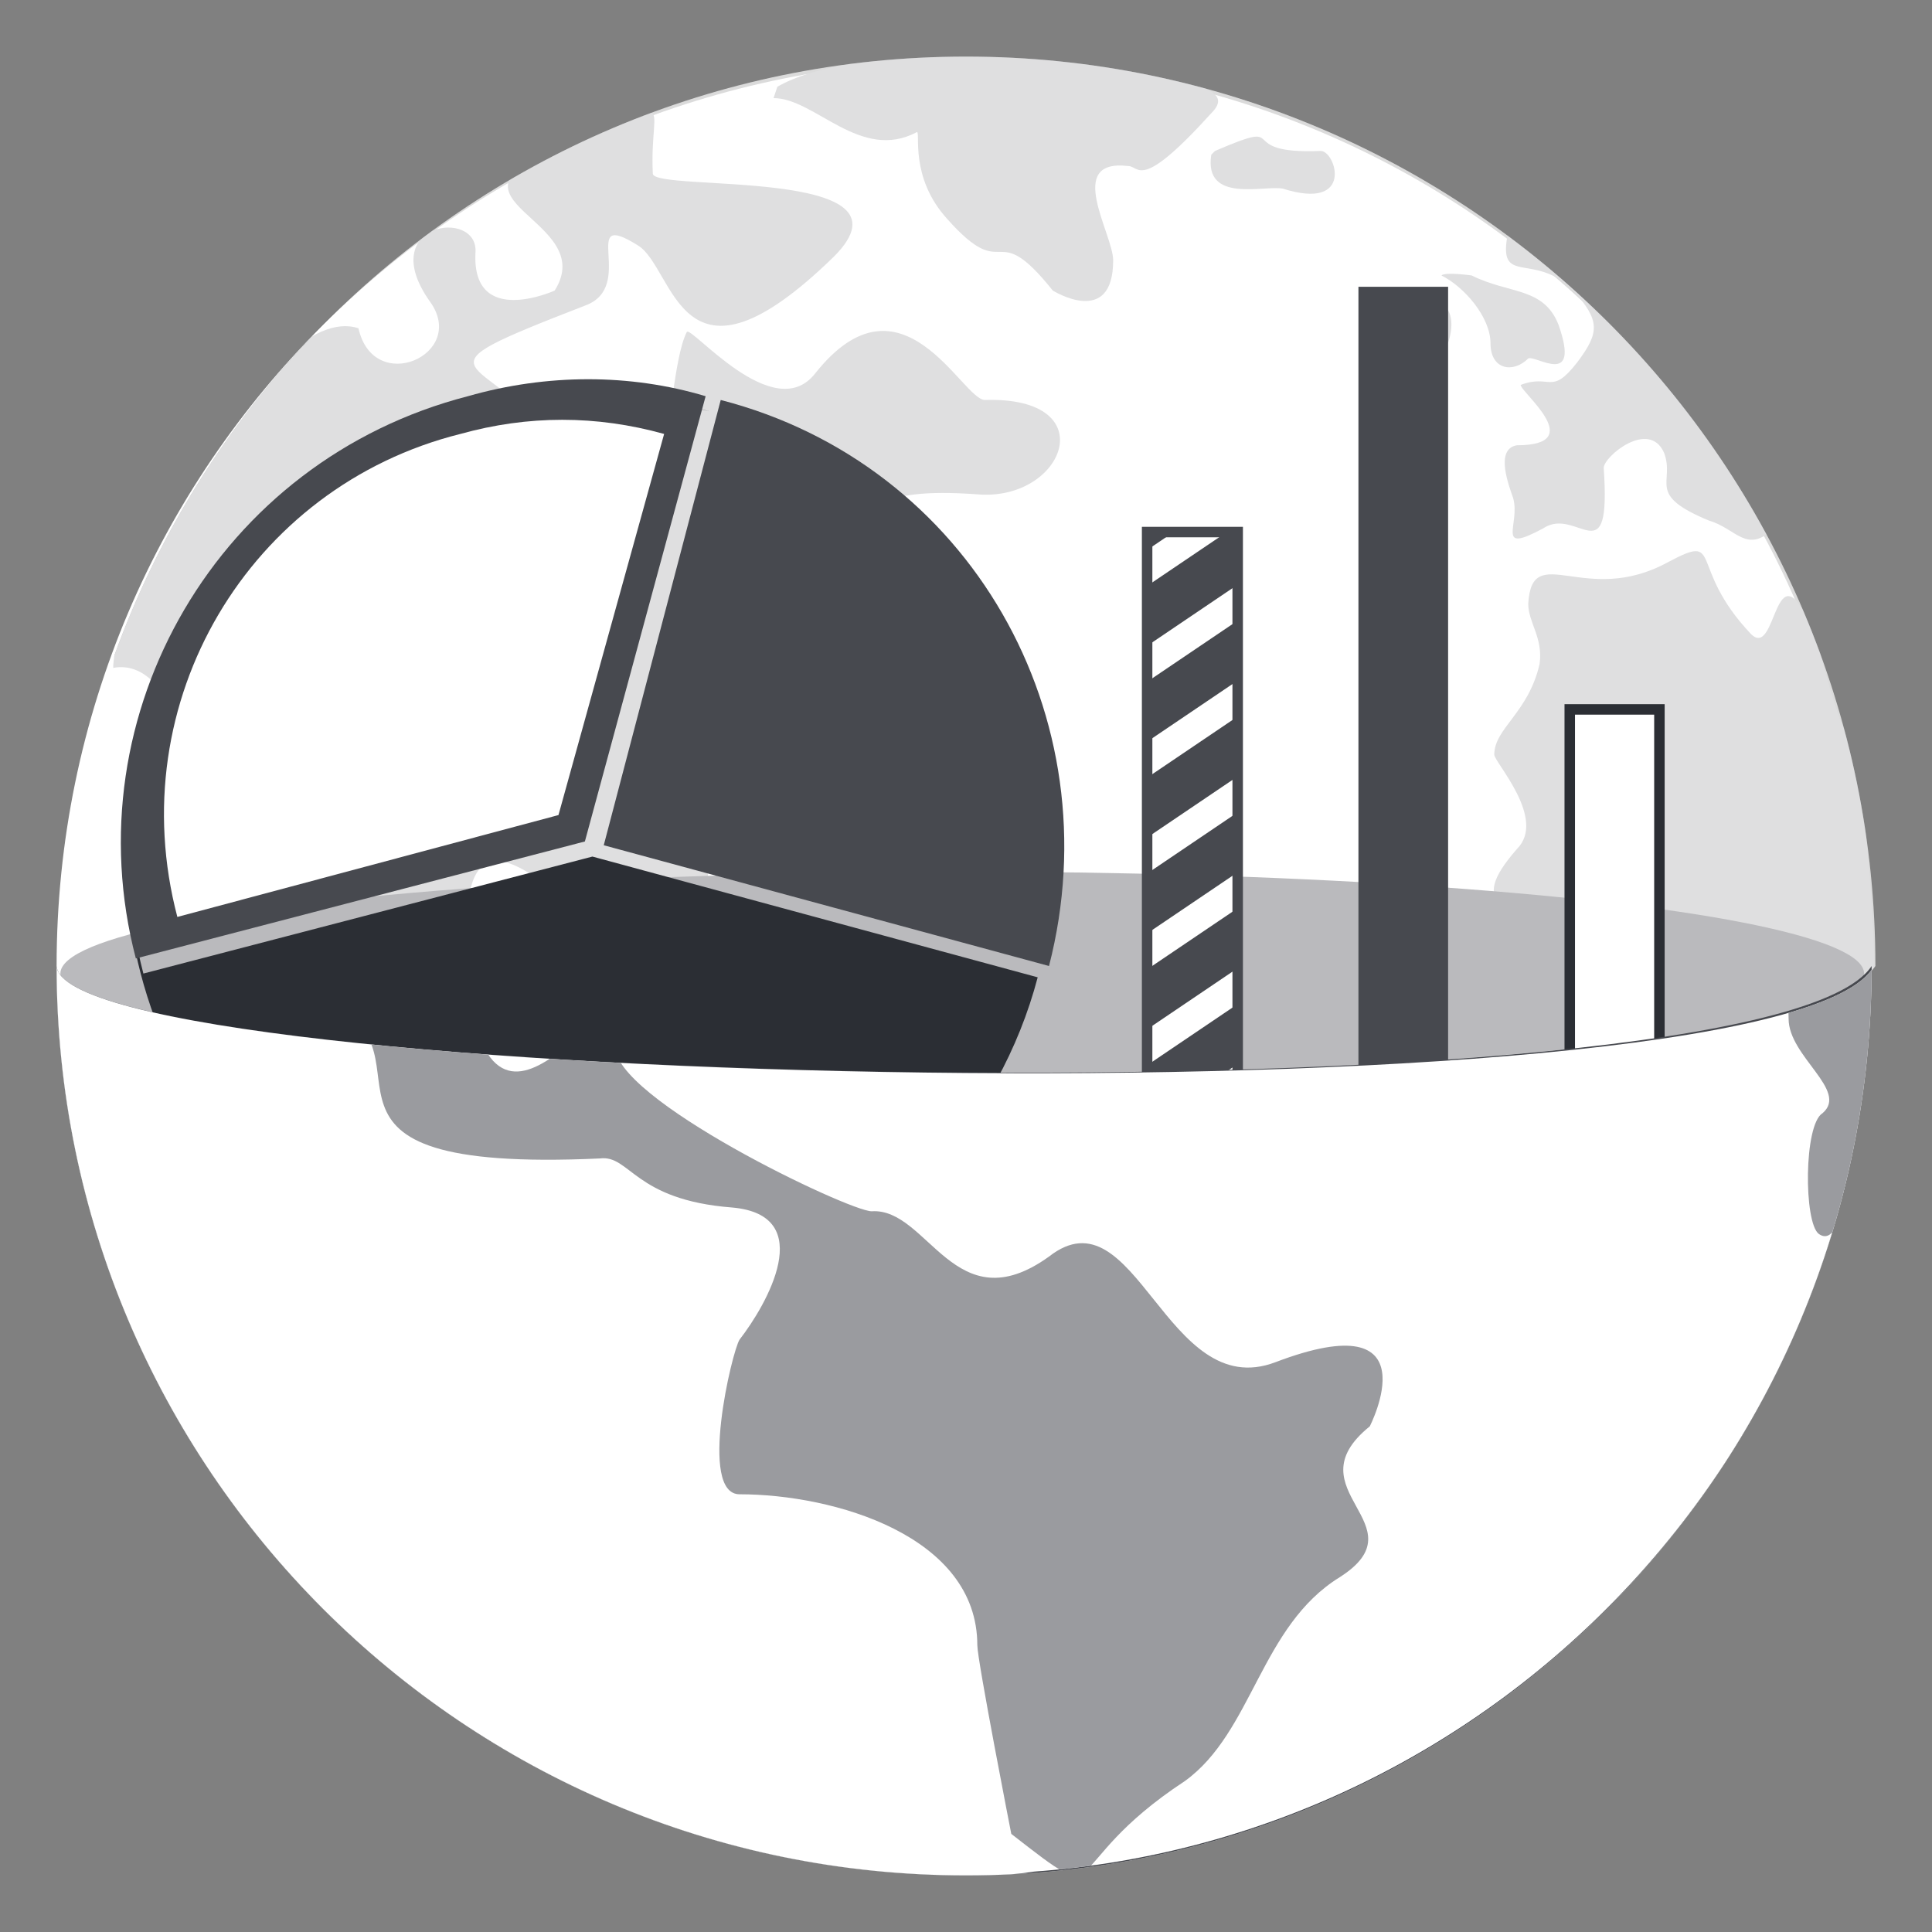 <?xml version="1.0" encoding="UTF-8"?>
<!DOCTYPE svg PUBLIC "-//W3C//DTD SVG 1.1//EN" "http://www.w3.org/Graphics/SVG/1.1/DTD/svg11.dtd">
<!-- Creator: CorelDRAW X8 -->
<svg xmlns="http://www.w3.org/2000/svg" xml:space="preserve" width="512px" height="512px" version="1.1" style="shape-rendering:geometricPrecision; text-rendering:geometricPrecision; image-rendering:optimizeQuality; fill-rule:evenodd; clip-rule:evenodd"
viewBox="0 0 512 512"
 xmlns:xlink="http://www.w3.org/1999/xlink">
 <rect x="0" y="0" width="512" height="512" fill="#808080" stroke="none"/>
 <defs>
  <style type="text/css">
   <![CDATA[
    .str1 {stroke:#2B2E34;stroke-width:2.778}
    .str0 {stroke:#47494F;stroke-width:2.778}
    .fil0 {fill:none}
    .fil6 {fill:#2B2E34}
    .fil7 {fill:#47494F}
    .fil3 {fill:#9A9B9F}
    .fil5 {fill:#BABABD}
    .fil8 {fill:white}
    .fil2 {fill:white;fill-opacity:0.11}
    .fil4 {fill:white;fill-opacity:0.678}
    .fil1 {fill:white}
   ]]>
  </style>
    <clipPath id="id0">
     <path d="M256 15c133,0 241,108 241,241l0 0c-30,43 -479,31 -481,0 0,133 108,240 241,240 6,0 12,0 18,0 -6,0 -12,0 -19,0 -133,0 -240,-107 -240,-240 0,-133 107,-241 240,-241z"/>
    </clipPath>
    <clipPath id="id1">
     <path d="M256 15c133,0 241,108 241,241l0 0c-30,43 -479,31 -481,0 0,133 108,240 241,240 6,0 12,0 18,0 -6,0 -12,0 -19,0 -133,0 -240,-107 -240,-240 0,-133 107,-241 240,-241z"/>
    </clipPath>
     <clipPath id="id2">
      <path d="M304 141l24 0 0 162 -24 0 0 -162z"/>
     </clipPath>
    <clipPath id="id3">
     <path d="M496 256c0,133 -107,241 -240,241 -133,0 -241,-108 -241,-241 2,32 453,43 481,0z"/>
    </clipPath>
     <clipPath id="id4">
      <path d="M496 257c0,126 -98,230 -222,239 -6,1 -12,1 -18,1 -133,0 -241,-108 -241,-241 2,32 451,43 481,1z"/>
     </clipPath>
     <clipPath id="id5">
      <path d="M496 256c0,133 -107,241 -240,241 -133,0 -241,-108 -241,-241 2,32 453,43 481,0z"/>
     </clipPath>
     <clipPath id="id6">
      <path d="M496 257c0,126 -98,230 -222,239 -6,1 -12,1 -18,1 -133,0 -241,-108 -241,-241 2,32 451,43 481,1z"/>
     </clipPath>
     <clipPath id="id7">
      <path d="M496 256c0,133 -107,241 -240,241 -133,0 -241,-108 -241,-241 2,32 453,43 481,0z"/>
     </clipPath>
 </defs>
 <g id="Layer_x0020_1">
  <rect class="fil0" width="512" height="512"/>
  <g id="_2077788767856">
   <path class="fil1" d="M256 16c133,0 240,107 240,240 0,133 -107,241 -240,241 -133,0 -241,-108 -241,-241 0,-133 108,-240 241,-240z"/>
   <g style="clip-path:url(#id0)">
    <polygon class="fil2" points="16,15 497,15 497,496 16,496 "/>
   </g>
   <g style="clip-path:url(#id1)">
    <g>
     <path id="1" class="fil3" d="M30 177c16,-3 23,29 23,40 0,55 -17,27 36,49 29,12 -16,44 71,40 8,0 9,11 35,13 23,2 9,26 2,36 -2,2 -11,41 0,41 25,0 63,11 63,39 0,4 8,50 9,50 27,22 11,9 46,-14 18,-12 20,-41 41,-54 22,-14 -13,-23 8,-40 0,0 17,-33 -25,-17 -30,12 -37,-46 -61,-28 -24,18 -31,-12 -47,-12 -6,0 -68,-30 -67,-44 3,-29 -35,46 -40,-22 -4,-55 31,-5 42,-5 47,0 -4,-42 39,-66 46,-26 -2,-56 54,-52 23,2 34,-26 2,-25 -6,0 -22,-36 -45,-7 -11,14 -33,-13 -34,-11 -7,14 -2,75 -35,29 -18,-24 -41,-17 8,-36 14,-5 -2,-26 14,-16 10,6 11,43 52,3 24,-24 -48,-17 -48,-22 -1,-21 8,-20 -25,-7 -35,14 11,19 -1,38 0,0 -22,10 -21,-10 1,-12 -27,-8 -12,13 10,14 -15,25 -19,7 -24,-8 -65,72 -65,90z"/>
     <path class="fil3" d="M205 26c11,0 23,17 38,9 1,0 -2,12 8,23 16,18 12,-1 28,19 0,0 16,10 16,-8 0,-7 -13,-27 4,-25 3,0 3,7 22,-14 6,-6 -3,-8 -26,-12 -22,-4 -70,-6 -89,5 0,0 -1,3 -1,3z"/>
     <path class="fil3" d="M322 40c21,-9 4,1 28,0 4,0 9,16 -10,10 -5,-1 -21,4 -19,-9l1 -1z"/>
     <path class="fil3" d="M377 80c12,-2 7,14 4,15 -12,5 -13,-19 -4,-15z"/>
     <path class="fil3" d="M382 73c6,3 13,11 13,18 0,7 6,8 10,4 2,-1 14,8 8,-9 -4,-10 -13,-8 -23,-13 0,0 -7,-1 -8,0z"/>
     <path class="fil3" d="M400 60c-4,17 6,6 17,17 7,8 7,11 1,19 -7,9 -7,3 -15,6 0,2 18,16 -1,16 -6,1 -2,11 -1,14 2,7 -5,15 8,8 9,-6 18,13 16,-16 0,-3 12,-13 16,-4 3,8 -5,11 12,18 7,2 10,9 17,2 2,-1 1,-6 -2,-8 -2,-2 -11,-17 -15,-23 -2,-1 -11,-17 -15,-22 -7,-10 -13,-12 -20,-20 -2,-3 -10,-2 -15,-7 -1,0 -3,0 -3,0z"/>
     <path class="fil3" d="M405 160c1,-17 15,1 37,-11 15,-8 5,1 22,19 7,7 6,-24 16,-2 2,4 5,19 9,28 7,13 11,90 5,104 -2,6 -4,34 -11,28 -4,-3 -4,-29 1,-32 7,-5 -9,-15 -9,-25 0,-14 -10,-5 -13,-18 -7,-2 -28,22 -51,-2 -10,-9 -23,-8 -9,-24 8,-8 -6,-23 -6,-25 0,-7 9,-11 12,-24 1,-7 -3,-11 -3,-16z"/>
     <path class="fil3" d="M203 270c3,-3 33,-5 33,-5 0,12 -14,11 -26,11 -4,0 -9,-4 -7,-6z"/>
     <path class="fil4" d="M246 -46c163,0 295,132 295,295 0,163 -132,295 -295,295 -162,0 -294,-132 -294,-295 0,-163 132,-295 294,-295z"/>
    </g>
   </g>
   <path class="fil0" d="M256 15c133,0 241,108 241,241l0 0c-30,43 -479,31 -481,0 0,133 108,240 241,240 6,0 12,0 18,0 -6,0 -12,0 -19,0 -133,0 -240,-107 -240,-240 0,-133 107,-241 240,-241z"/>
   <ellipse class="fil5" cx="255" cy="258" rx="239" ry="27"/>
   <g>
    <path class="fil6" d="M196 343c-64,22 -134,-12 -156,-76 -22,-64 12,-134 76,-156 24,-8 49,-8 72,-2l0 0c-21,-5 -42,-5 -63,0 -65,17 -104,84 -87,149l119 -31 118 32c-10,38 -39,71 -79,84z"/>
    <path class="fil7" d="M160 224l118 32c17,-66 -21,-133 -87,-150l-31 118z"/>
    <path class="fil7" d="M155 223l-119 31c-17,-65 22,-132 88,-149 21,-6 43,-6 63,0l-32 118z"/>
    <path class="fil8" d="M148 216l-101 27c-15,-57 19,-114 75,-128 18,-5 36,-5 54,0l-28 101z"/>
   </g>
   <g>
    <polygon class="fil7" points="304,141 328,141 328,303 304,303 "/>
    <g style="clip-path:url(#id2)">
     <g>
      <rect class="fil8" transform="matrix(1.126 -0.761 0.602 1.422 245.501 159.883)" width="60.417" height="5.208"/>
      <rect class="fil8" transform="matrix(1.126 -0.761 0.602 1.422 253.865 179.636)" width="60.417" height="5.208"/>
      <rect class="fil8" transform="matrix(1.126 -0.761 0.602 1.422 262.229 199.389)" width="60.417" height="5.208"/>
      <rect class="fil8" transform="matrix(1.126 -0.761 0.602 1.422 270.593 219.142)" width="60.417" height="5.208"/>
      <rect class="fil8" transform="matrix(1.126 -0.761 0.602 1.422 278.957 238.895)" width="60.417" height="5.208"/>
      <rect class="fil8" transform="matrix(1.126 -0.761 0.602 1.422 287.321 258.647)" width="60.417" height="5.208"/>
      <rect class="fil8" transform="matrix(1.126 -0.761 0.602 1.422 295.686 278.4)" width="60.417" height="5.208"/>
      <rect class="fil8" transform="matrix(1.126 -0.761 0.602 1.422 304.05 298.153)" width="60.417" height="5.208"/>
      <rect class="fil8" transform="matrix(1.126 -0.761 0.602 1.422 312.414 317.906)" width="60.417" height="5.208"/>
     </g>
    </g>
    <polygon class="fil0 str0" points="304,141 328,141 328,303 304,303 "/>
    <rect class="fil7" x="360" y="76" width="23.763" height="226.53"/>
    <rect class="fil8 str1" x="416" y="188" width="23.763" height="114.648"/>
   </g>
   <path class="fil7" d="M496 256c0,133 -107,241 -240,241 -133,0 -241,-108 -241,-241 2,32 453,43 481,0z"/>
   <g style="clip-path:url(#id3)">
    <g>
    </g>
    <g style="clip-path:url(#id4)">
     <polygon id="1" class="fil1" points="15,16 496,16 496,497 15,497 "/>
    </g>
    <g style="clip-path:url(#id5)">
    </g>
    <g style="clip-path:url(#id6)">
     <g>
      <path id="2" class="fil3" d="M29 177c16,-3 23,29 23,40 0,55 -16,28 36,50 29,12 -16,44 71,40 8,-1 9,11 35,13 23,2 9,26 2,35 -2,3 -11,41 0,41 25,0 63,11 63,40 0,4 9,50 9,50 27,21 11,9 46,-14 18,-13 20,-41 41,-54 22,-14 -13,-23 8,-40 0,0 17,-33 -25,-17 -29,11 -37,-46 -60,-28 -25,18 -32,-13 -47,-12 -6,0 -69,-30 -68,-44 3,-30 -34,46 -40,-23 -4,-54 31,-4 42,-4 48,0 -4,-42 39,-66 46,-26 -2,-56 54,-52 23,2 34,-26 2,-25 -6,0 -22,-36 -45,-7 -11,13 -33,-13 -34,-11 -7,14 -2,75 -35,29 -18,-24 -41,-17 9,-36 13,-5 -2,-26 13,-17 10,6 12,44 52,4 24,-24 -48,-17 -48,-23 -1,-20 9,-19 -25,-6 -35,14 11,18 -1,38 0,0 -22,9 -21,-10 1,-13 -27,-8 -12,13 10,13 -15,25 -19,7 -23,-8 -65,72 -65,89z"/>
      <path class="fil3" d="M204 26c11,1 23,17 38,10 1,0 -2,12 8,22 16,19 12,-1 28,20 0,0 16,10 16,-8 0,-8 -13,-27 4,-26 3,1 3,8 22,-13 6,-7 -3,-9 -26,-13 -22,-4 -70,-6 -89,6 0,0 -1,2 -1,2z"/>
      <path class="fil3" d="M321 40c22,-9 4,2 29,0 3,0 8,17 -11,11 -5,-1 -21,4 -19,-10l1 -1z"/>
      <path class="fil3" d="M376 81c12,-3 8,14 4,15 -11,5 -13,-19 -4,-15z"/>
      <path class="fil3" d="M381 74c6,3 13,11 13,18 0,7 6,7 11,4 1,-1 13,8 7,-9 -4,-10 -13,-8 -23,-13 0,-1 -7,-1 -8,0z"/>
      <path class="fil3" d="M399 61c-4,16 6,5 17,17 7,7 7,11 1,19 -7,8 -7,3 -15,5 0,3 18,16 -1,17 -6,0 -2,11 -1,14 3,6 -5,15 8,7 9,-5 18,14 16,-15 0,-4 12,-13 16,-4 4,8 -5,11 13,17 6,3 9,9 16,3 2,-2 1,-7 -2,-9 -2,-2 -11,-17 -15,-22 -2,-2 -11,-18 -15,-22 -7,-10 -13,-13 -19,-20 -3,-3 -10,-2 -16,-7 -1,0 -3,-1 -3,0z"/>
      <path class="fil3" d="M404 161c1,-17 15,1 37,-11 15,-9 5,1 22,18 7,8 6,-23 16,-2 2,4 5,19 9,28 7,13 11,90 6,105 -3,5 -5,33 -12,28 -4,-3 -4,-29 1,-32 7,-6 -9,-15 -9,-25 0,-14 -10,-5 -13,-19 -7,-2 -27,22 -51,-1 -9,-10 -23,-9 -8,-24 7,-9 -7,-23 -7,-25 0,-7 9,-11 12,-24 1,-7 -3,-12 -3,-16z"/>
      <path class="fil3" d="M202 271c3,-4 33,-6 33,-6 0,13 -14,12 -26,12 -3,0 -9,-5 -7,-6z"/>
     </g>
    </g>
    <g style="clip-path:url(#id7)">
     <path class="fil0" d="M255 16c133,0 241,107 241,240 0,133 -108,241 -241,241 -132,0 -240,-108 -240,-241 0,-133 108,-240 240,-240z"/>
    </g>
   </g>
   <path class="fil0" d="M496 256c0,133 -107,241 -240,241 -133,0 -241,-108 -241,-241 2,32 453,43 481,0z"/>
  </g>
 </g>
</svg>
